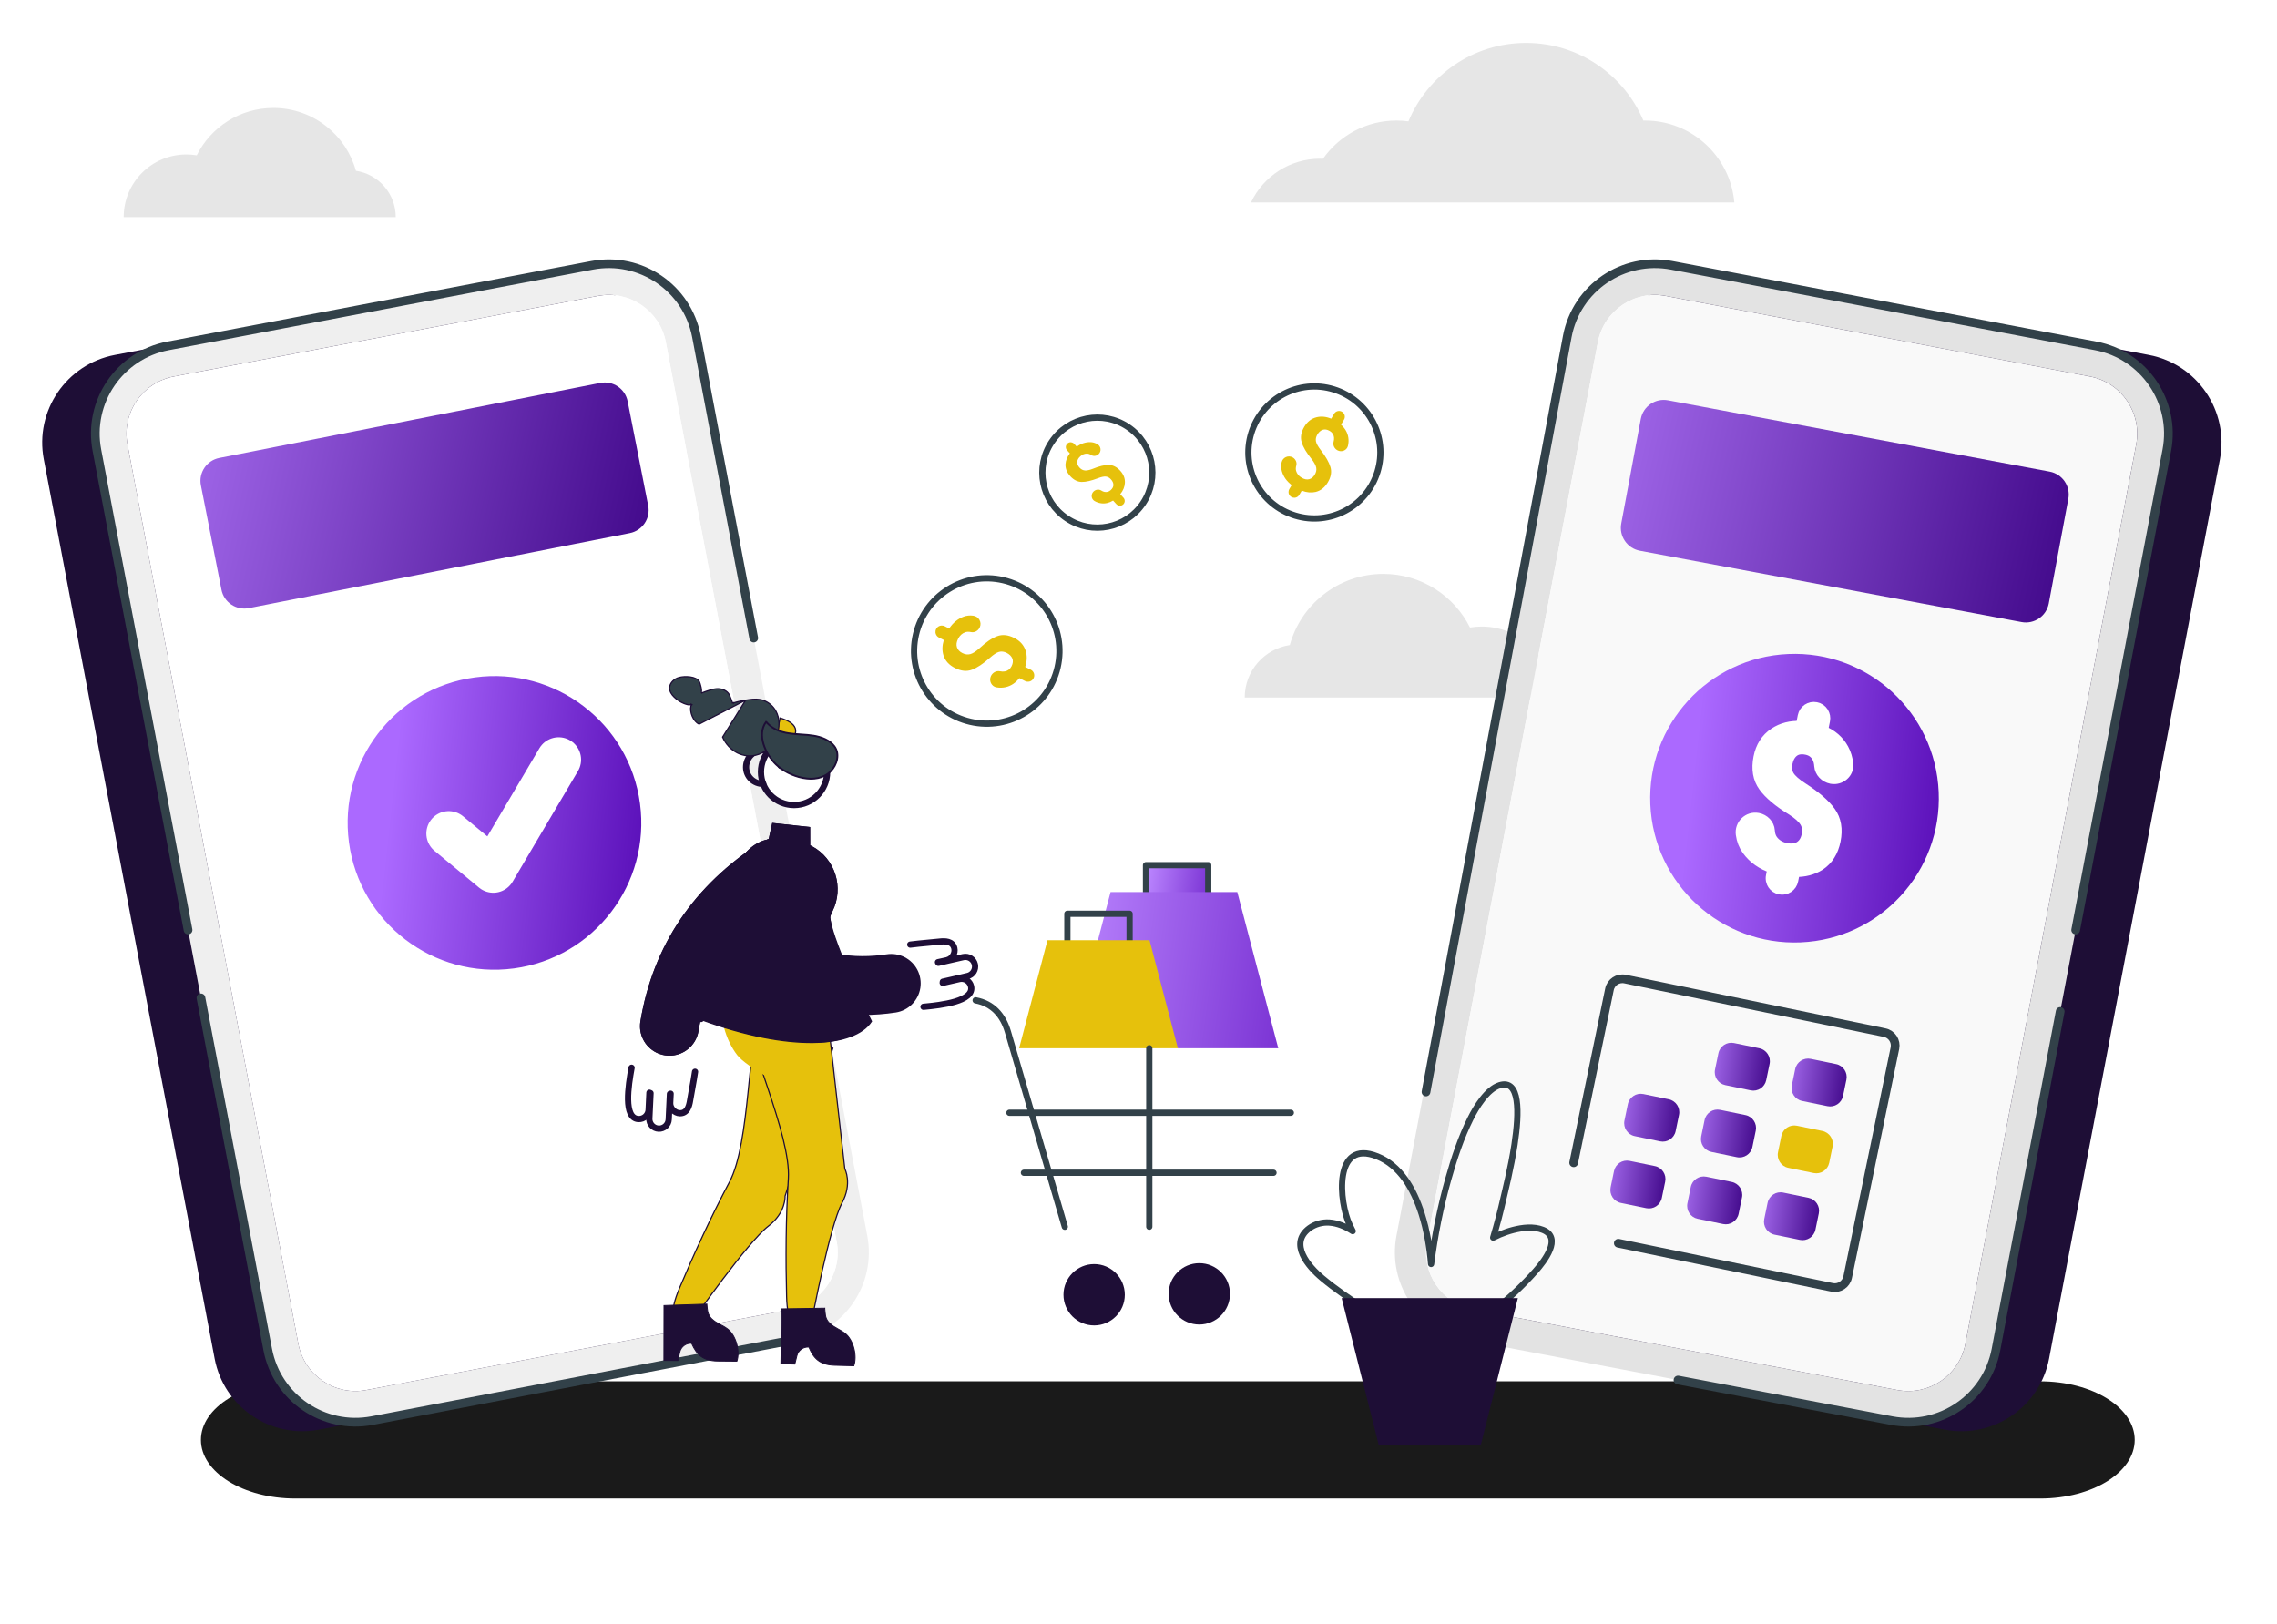 <svg width="244" height="174" viewBox="0 0 244 174" fill="none" xmlns="http://www.w3.org/2000/svg">
<g clip-path="url(#clip0_2020_147346)">
<path d="M133.383 74.741H166.386C166.386 70.541 162.983 67.138 158.783 67.138C158.351 67.138 157.932 67.173 157.522 67.242C155.819 63.834 152.297 61.496 148.226 61.496C145.784 61.496 143.538 62.34 141.765 63.755C140.07 65.1 138.804 66.972 138.213 69.121C135.48 69.533 133.383 71.891 133.383 74.741Z" fill="#E6E6E6"/>
<path d="M42.406 23.266H13.254C13.254 19.556 16.26 16.55 19.97 16.55C20.351 16.55 20.722 16.581 21.084 16.642C22.588 13.632 25.699 11.566 29.295 11.566C31.452 11.566 33.437 12.312 35.002 13.562C36.499 14.75 37.618 16.403 38.14 18.302C40.553 18.666 42.406 20.749 42.406 23.266Z" fill="#E6E6E6"/>
<path d="M185.846 21.69H134.055C135.367 18.921 138.188 17.004 141.456 17.004C141.562 17.004 141.665 17.007 141.768 17.013C143.509 14.534 146.386 12.915 149.645 12.915C150.08 12.915 150.509 12.943 150.927 13.002C152.982 8.066 157.851 4.598 163.531 4.598C169.18 4.598 174.024 8.027 176.099 12.918C176.155 12.915 176.211 12.915 176.266 12.915C181.294 12.915 185.42 16.773 185.846 21.69Z" fill="#E6E6E6"/>
<g filter="url(#filter0_f_2020_147346)">
<path d="M21.531 154.295C21.531 150.827 26.061 148.016 31.648 148.016H218.635C224.223 148.016 228.752 150.827 228.752 154.295C228.752 157.763 224.223 160.574 218.635 160.574H31.648C26.061 160.574 21.531 157.763 21.531 154.295Z" fill="#1A1A1A"/>
</g>
<g opacity="1">
<path d="M34.18 153.194L79.63 144.56C84.82 143.574 88.227 138.568 87.242 133.379L68.936 37.011C67.95 31.822 62.944 28.415 57.755 29.4L12.304 38.034C7.115 39.02 3.707 44.026 4.693 49.215L22.999 145.583C23.985 150.772 28.991 154.179 34.18 153.194Z" fill="#1E0E36"/>
</g>
<g opacity="1">
<path d="M92.934 132.412L89.767 114.761L92.934 132.412ZM74.628 36.042C73.642 30.853 68.637 27.446 63.447 28.431L17.998 37.065C12.808 38.051 9.399 43.056 10.384 48.246L28.691 144.615C29.677 149.805 34.684 153.212 39.874 152.226L85.323 143.592C90.513 142.606 93.92 137.601 92.934 132.412M89.657 133.034C90.298 136.407 88.074 139.675 84.701 140.315L39.251 148.949C35.876 149.59 32.611 147.365 31.97 143.992L13.664 47.623C13.023 44.25 15.245 40.986 18.621 40.344L64.07 31.711C67.443 31.07 70.71 33.292 71.351 36.665" fill="#EFEFEF"/>
</g>
<g opacity="1">
<path d="M89.654 133.035C90.295 136.408 88.071 139.675 84.698 140.316L39.248 148.95C35.873 149.591 32.608 147.366 31.967 143.993L13.661 47.624C13.02 44.251 15.242 40.986 18.618 40.345L64.067 31.712C67.44 31.071 70.707 33.292 71.348 36.666" fill="white"/>
</g>
<path d="M21.532 106.928L28.691 144.615C29.677 149.805 34.684 153.212 39.873 152.226L86.449 143.307M80.769 68.372L74.628 36.042C73.642 30.853 68.637 27.446 63.447 28.431L17.998 37.065C12.808 38.051 9.399 43.057 10.384 48.246L20.151 99.657" stroke="#324149" stroke-width="0.933" stroke-linecap="round" stroke-linejoin="round"/>
<g opacity="1">
<path d="M68.579 86.091C69.732 94.703 63.685 102.618 55.074 103.771C46.462 104.923 38.547 98.877 37.395 90.265C36.242 81.654 42.289 73.739 50.9 72.586C59.511 71.433 67.427 77.48 68.579 86.091Z" fill="url(#paint0_linear_2020_147346)"/>
<path d="M59.866 81.402L52.861 93.263L48.086 89.317" stroke="white" stroke-width="4.8" stroke-linecap="round" stroke-linejoin="round"/>
</g>
<path d="M67.49 57.123L26.666 65.162C25.312 65.428 23.997 64.547 23.731 63.192L21.528 52.007C21.261 50.652 22.143 49.338 23.498 49.071L64.321 41.032C65.676 40.765 66.99 41.647 67.257 43.002L69.46 54.187C69.726 55.541 68.844 56.856 67.49 57.123Z" fill="url(#paint1_linear_2020_147346)"/>
<path d="M129.472 97.719H122.805V92.707H129.472V97.719Z" fill="url(#paint2_linear_2020_147346)" stroke="#324149" stroke-width="0.667" stroke-linecap="round" stroke-linejoin="round"/>
<path d="M137.885 115.786H113.707L119.006 95.59H132.586L137.885 115.786Z" fill="url(#paint3_linear_2020_147346)"/>
<path d="M121.046 102.926H114.379V97.914H121.046V102.926Z" stroke="#324149" stroke-width="0.667" stroke-linecap="round" stroke-linejoin="round"/>
<path d="M127.448 117.011H107.98L112.247 100.75H123.181L127.448 117.011Z" fill="#E6C10C"/>
<path d="M105.828 112.324L111.411 131.45H134.837L140.3 112.324H105.828Z" fill="white"/>
<path d="M114.103 131.452L108.007 110.569C107.48 108.762 106.348 107.524 104.547 107.191" stroke="#324149" stroke-width="0.667" stroke-linecap="round" stroke-linejoin="round"/>
<path d="M125.23 138.642C125.23 140.457 126.702 141.929 128.517 141.929C130.332 141.929 131.804 140.457 131.804 138.642C131.804 136.827 130.332 135.355 128.517 135.355C126.702 135.355 125.23 136.827 125.23 138.642Z" fill="#1E0E36"/>
<path d="M113.961 138.74C113.961 140.555 115.432 142.026 117.248 142.026C119.063 142.026 120.534 140.555 120.534 138.74C120.534 136.925 119.063 135.453 117.248 135.453C115.432 135.453 113.961 136.925 113.961 138.74Z" fill="#1E0E36"/>
<path d="M123.156 112.324V131.45" stroke="#324149" stroke-width="0.667" stroke-linecap="round" stroke-linejoin="round"/>
<path d="M136.468 125.668H109.723" stroke="#324149" stroke-width="0.667" stroke-linecap="round" stroke-linejoin="round"/>
<path d="M138.324 119.238H108.164" stroke="#324149" stroke-width="0.667" stroke-linecap="round" stroke-linejoin="round"/>
<path d="M208.395 153.194L162.945 144.56C157.756 143.574 154.348 138.568 155.334 133.379L173.64 37.011C174.625 31.822 179.631 28.415 184.821 29.4L230.271 38.034C235.46 39.02 238.868 44.026 237.882 49.215L219.576 145.583C218.591 150.772 213.585 154.179 208.395 153.194Z" fill="#1E0E36"/>
<path d="M152.809 114.761L149.642 132.412L152.809 114.761ZM149.642 132.412C148.657 137.601 152.064 142.606 157.253 143.592L202.703 152.226C207.892 153.212 212.9 149.805 213.886 144.615L232.192 48.246C233.178 43.056 229.768 38.051 224.579 37.065L179.129 28.431C173.94 27.446 168.934 30.853 167.949 36.042M171.226 36.665C171.866 33.292 175.133 31.07 178.506 31.711L223.956 40.344C227.331 40.985 229.553 44.25 228.913 47.623L210.606 143.992C209.966 147.365 206.701 149.59 203.325 148.949L157.876 140.315C154.503 139.675 152.279 136.407 152.919 133.034" fill="#E3E3E3"/>
<path d="M152.919 133.035C152.278 136.408 154.502 139.675 157.875 140.316L203.325 148.95C206.7 149.591 209.965 147.366 210.606 143.993L228.912 47.624C229.552 44.251 227.33 40.986 223.955 40.345L178.505 31.712C175.132 31.071 171.866 33.292 171.225 36.666" fill="#F9F9F9"/>
<path d="M179.812 147.878L202.702 152.226C207.891 153.212 212.899 149.805 213.885 144.615L220.767 108.383M222.425 99.657L232.191 48.246C233.177 43.056 229.767 38.051 224.578 37.065L179.128 28.431C173.939 27.446 168.934 30.853 167.948 36.042L152.809 117.009" stroke="#324149" stroke-width="0.933" stroke-linecap="round" stroke-linejoin="round"/>
<path d="M216.628 66.657L175.729 59.015C174.372 58.762 173.477 57.456 173.73 56.099L175.824 44.893C176.078 43.536 177.384 42.641 178.741 42.895L219.64 50.537C220.997 50.79 221.892 52.096 221.638 53.453L219.544 64.659C219.291 66.016 217.985 66.911 216.628 66.657Z" fill="url(#paint4_linear_2020_147346)"/>
<path d="M168.633 124.595L172.469 106.01C172.626 105.246 173.373 104.755 174.137 104.912L201.959 110.654C202.722 110.812 203.214 111.559 203.056 112.323L197.994 136.85C197.836 137.614 197.089 138.105 196.326 137.948L173.416 133.219" stroke="#324149" stroke-width="0.933" stroke-linecap="round" stroke-linejoin="round"/>
<path d="M187.598 116.838L184.877 116.276C184.113 116.119 183.622 115.372 183.779 114.608L184.139 112.865C184.297 112.101 185.044 111.61 185.807 111.768L188.528 112.329C189.292 112.487 189.783 113.234 189.626 113.998L189.266 115.74C189.109 116.504 188.362 116.995 187.598 116.838Z" fill="url(#paint5_linear_2020_147346)"/>
<path d="M195.828 118.533L193.107 117.971C192.344 117.814 191.852 117.067 192.01 116.303L192.369 114.561C192.527 113.797 193.274 113.305 194.038 113.463L196.759 114.025C197.522 114.182 198.014 114.929 197.856 115.693L197.497 117.435C197.339 118.199 196.592 118.691 195.828 118.533Z" fill="url(#paint6_linear_2020_147346)"/>
<g opacity="1">
<path d="M177.891 122.303L175.17 121.741C174.406 121.583 173.915 120.837 174.072 120.073L174.432 118.33C174.59 117.566 175.337 117.075 176.1 117.233L178.821 117.794C179.585 117.952 180.076 118.699 179.919 119.463L179.559 121.205C179.401 121.969 178.655 122.46 177.891 122.303Z" fill="url(#paint7_linear_2020_147346)"/>
</g>
<path d="M186.117 123.998L183.397 123.436C182.633 123.279 182.141 122.532 182.299 121.768L182.659 120.025C182.816 119.262 183.563 118.77 184.327 118.928L187.048 119.489C187.812 119.647 188.303 120.394 188.145 121.158L187.786 122.9C187.628 123.664 186.881 124.155 186.117 123.998Z" fill="url(#paint8_linear_2020_147346)"/>
<path d="M194.348 125.697L191.627 125.136C190.863 124.978 190.372 124.231 190.529 123.467L190.889 121.725C191.047 120.961 191.794 120.469 192.557 120.627L195.278 121.189C196.042 121.346 196.533 122.093 196.376 122.857L196.016 124.6C195.859 125.363 195.112 125.855 194.348 125.697Z" fill="#E6C10C"/>
<path d="M176.41 129.463L173.69 128.901C172.926 128.743 172.434 127.997 172.592 127.233L172.952 125.49C173.109 124.726 173.856 124.235 174.62 124.393L177.341 124.954C178.104 125.112 178.596 125.859 178.438 126.623L178.079 128.365C177.921 129.129 177.174 129.62 176.41 129.463Z" fill="url(#paint9_linear_2020_147346)"/>
<path d="M184.641 131.162L181.92 130.6C181.156 130.443 180.665 129.696 180.822 128.932L181.182 127.19C181.34 126.426 182.087 125.934 182.85 126.092L185.571 126.653C186.335 126.811 186.826 127.558 186.669 128.322L186.309 130.064C186.151 130.828 185.405 131.32 184.641 131.162Z" fill="url(#paint10_linear_2020_147346)"/>
<path d="M192.871 132.861L190.15 132.3C189.387 132.142 188.895 131.395 189.053 130.631L189.412 128.889C189.57 128.125 190.317 127.634 191.081 127.791L193.802 128.353C194.565 128.51 195.057 129.257 194.899 130.021L194.54 131.764C194.382 132.527 193.635 133.019 192.871 132.861Z" fill="url(#paint11_linear_2020_147346)"/>
<path d="M207.746 84.864C208.114 93.397 201.496 100.612 192.963 100.98C184.43 101.348 177.215 94.73 176.847 86.197C176.479 77.665 183.097 70.449 191.63 70.081C200.163 69.713 207.378 76.332 207.746 84.864Z" fill="url(#paint12_linear_2020_147346)"/>
<path d="M196.11 87.018C195.52 86.205 194.531 85.35 193.146 84.458C192.405 83.981 191.912 83.547 191.673 83.152C191.439 82.764 191.371 82.305 191.477 81.776C191.588 81.219 191.818 80.795 192.173 80.517C192.527 80.24 192.995 80.156 193.576 80.272C194.151 80.386 194.554 80.692 194.803 81.193C194.924 81.443 194.994 81.731 195.015 82.059C195.06 82.721 195.589 83.253 196.24 83.383L196.27 83.389C197.206 83.562 198.089 82.804 197.989 81.863C197.926 81.289 197.768 80.764 197.505 80.278C197.032 79.403 196.288 78.754 195.272 78.339L195.5 77.194C195.558 76.901 195.501 76.609 195.353 76.372C195.349 76.359 195.34 76.345 195.33 76.331C195.166 76.084 194.908 75.905 194.597 75.843C194.286 75.781 193.98 75.848 193.733 76.013C193.487 76.178 193.308 76.435 193.246 76.746L193.025 77.856C191.912 77.805 190.955 78.048 190.16 78.579C189.28 79.167 188.73 80.028 188.503 81.173C188.259 82.4 188.433 83.429 189.032 84.25C189.626 85.07 190.624 85.909 192.023 86.761C192.733 87.213 193.209 87.643 193.457 88.053C193.705 88.462 193.775 88.94 193.665 89.492C193.554 90.049 193.301 90.463 192.907 90.726C192.507 90.988 192.004 91.059 191.382 90.936C190.736 90.807 190.248 90.502 189.903 90.025C189.713 89.755 189.603 89.416 189.581 89.009C189.539 88.36 189.025 87.843 188.391 87.717L188.362 87.711C187.355 87.529 186.476 88.386 186.611 89.395C186.694 90.022 186.908 90.571 187.258 91.055C187.909 91.954 188.829 92.606 190.016 92.989L189.837 93.887C189.801 94.069 189.807 94.253 189.865 94.424C189.887 94.526 189.93 94.62 189.985 94.71C189.988 94.723 189.998 94.737 190.007 94.751C190.172 94.997 190.429 95.176 190.74 95.238C190.969 95.284 191.2 95.257 191.399 95.18C191.472 95.146 191.541 95.111 191.604 95.068C191.85 94.904 192.03 94.647 192.091 94.335L192.284 93.367C193.335 93.393 194.229 93.162 194.983 92.683C195.846 92.116 196.398 91.243 196.633 90.064C196.874 88.849 196.703 87.838 196.11 87.018Z" fill="white"/>
<path d="M196.11 87.018C195.52 86.205 194.531 85.35 193.146 84.458C192.405 83.981 191.912 83.547 191.673 83.152C191.439 82.764 191.371 82.305 191.477 81.776C191.588 81.219 191.818 80.795 192.173 80.517C192.527 80.24 192.995 80.156 193.576 80.272C194.151 80.386 194.554 80.692 194.803 81.193C194.924 81.443 194.994 81.731 195.015 82.059C195.06 82.721 195.589 83.253 196.24 83.383L196.27 83.389C197.206 83.562 198.089 82.804 197.989 81.863C197.926 81.289 197.768 80.764 197.505 80.278C197.032 79.403 196.288 78.754 195.272 78.339L195.5 77.194C195.558 76.901 195.501 76.609 195.353 76.372C195.349 76.359 195.34 76.345 195.33 76.331C195.166 76.084 194.908 75.905 194.597 75.843C194.286 75.781 193.98 75.848 193.733 76.013C193.487 76.178 193.308 76.435 193.246 76.746L193.025 77.856C191.912 77.805 190.955 78.048 190.16 78.579C189.28 79.167 188.73 80.028 188.503 81.173C188.259 82.4 188.433 83.429 189.032 84.25C189.626 85.07 190.624 85.909 192.023 86.761C192.733 87.213 193.209 87.643 193.457 88.053C193.705 88.462 193.775 88.94 193.665 89.492C193.554 90.049 193.301 90.463 192.907 90.726C192.507 90.988 192.004 91.059 191.382 90.936C190.736 90.807 190.248 90.502 189.903 90.025C189.713 89.755 189.603 89.416 189.581 89.009C189.539 88.36 189.025 87.843 188.391 87.717L188.362 87.711C187.355 87.529 186.476 88.386 186.611 89.395C186.694 90.022 186.908 90.571 187.258 91.055C187.909 91.954 188.829 92.606 190.016 92.989L189.837 93.887C189.801 94.069 189.807 94.253 189.865 94.424C189.887 94.526 189.93 94.62 189.985 94.71C189.988 94.723 189.998 94.737 190.007 94.751C190.172 94.997 190.429 95.176 190.74 95.238C190.969 95.284 191.2 95.257 191.399 95.18C191.472 95.146 191.541 95.111 191.604 95.068C191.85 94.904 192.03 94.647 192.091 94.335L192.284 93.367C193.335 93.393 194.229 93.162 194.983 92.683C195.846 92.116 196.398 91.243 196.633 90.064C196.874 88.849 196.703 87.838 196.11 87.018Z" stroke="white" stroke-width="1.213" stroke-miterlimit="10"/>
<path d="M103.976 77.342C99.786 76.368 97.179 72.182 98.153 67.992C99.127 63.802 103.314 61.195 107.504 62.169C111.694 63.143 114.301 67.329 113.327 71.519C112.353 75.709 108.166 78.316 103.976 77.342Z" fill="white"/>
<path d="M103.976 77.342C99.786 76.368 97.179 72.182 98.153 67.992C99.127 63.802 103.314 61.195 107.504 62.169C111.694 63.143 114.301 67.329 113.327 71.519C112.353 75.709 108.166 78.316 103.976 77.342Z" stroke="#324149" stroke-width="0.667" stroke-linecap="round" stroke-linejoin="round"/>
<path d="M104.149 71.765C104.705 71.559 105.35 71.131 106.078 70.483C106.467 70.137 106.792 69.924 107.055 69.851C107.314 69.779 107.586 69.814 107.87 69.957C108.17 70.109 108.375 70.308 108.477 70.553C108.579 70.799 108.553 71.079 108.395 71.392C108.238 71.702 108 71.883 107.675 71.945C107.514 71.974 107.338 71.969 107.148 71.928C106.764 71.849 106.377 72.066 106.199 72.417L106.191 72.433C105.944 72.938 106.236 73.561 106.788 73.654C107.125 73.709 107.449 73.703 107.768 73.63C108.342 73.499 108.829 73.178 109.227 72.665L109.843 72.977C110.001 73.056 110.177 73.07 110.335 73.023C110.343 73.023 110.352 73.02 110.362 73.017C110.529 72.962 110.671 72.844 110.756 72.676C110.841 72.509 110.851 72.324 110.796 72.157C110.741 71.991 110.623 71.848 110.456 71.763L109.859 71.462C110.064 70.835 110.078 70.251 109.901 69.714C109.705 69.12 109.302 68.67 108.686 68.359C108.025 68.025 107.412 67.96 106.849 68.172C106.287 68.38 105.651 68.816 104.943 69.478C104.573 69.81 104.253 70.013 103.98 70.09C103.707 70.166 103.424 70.13 103.127 69.98C102.827 69.829 102.632 69.619 102.544 69.352C102.458 69.083 102.497 68.785 102.667 68.451C102.842 68.103 103.093 67.873 103.42 67.752C103.604 67.687 103.814 67.678 104.05 67.73C104.426 67.809 104.803 67.598 104.975 67.257L104.983 67.241C105.246 66.696 104.898 66.06 104.301 65.977C103.931 65.924 103.584 65.959 103.253 66.081C102.638 66.31 102.12 66.73 101.713 67.346L101.23 67.102C101.132 67.052 101.026 67.027 100.92 67.033C100.858 67.029 100.798 67.038 100.738 67.056C100.73 67.056 100.72 67.059 100.711 67.062C100.544 67.117 100.401 67.235 100.317 67.402C100.254 67.525 100.233 67.662 100.245 67.787C100.253 67.834 100.262 67.879 100.277 67.921C100.331 68.088 100.45 68.231 100.617 68.315L101.138 68.579C100.957 69.173 100.947 69.719 101.1 70.225C101.286 70.807 101.695 71.26 102.33 71.58C102.984 71.911 103.587 71.974 104.149 71.765Z" fill="#E6C10C"/>
<path d="M147.607 50.554C146.463 54.288 142.509 56.388 138.775 55.244C135.041 54.1 132.942 50.146 134.085 46.412C135.229 42.678 139.183 40.578 142.917 41.722C146.651 42.866 148.751 46.82 147.607 50.554Z" fill="white"/>
<path d="M147.607 50.554C146.463 54.288 142.509 56.388 138.775 55.244C135.041 54.1 132.942 50.146 134.085 46.412C135.229 42.678 139.183 40.578 142.917 41.722C146.651 42.866 148.751 46.82 147.607 50.554Z" stroke="#324149" stroke-width="0.667" stroke-linecap="round" stroke-linejoin="round"/>
<path d="M142.569 50.05C142.416 49.533 142.069 48.923 141.528 48.223C141.238 47.849 141.066 47.541 141.016 47.298C140.967 47.06 141.016 46.815 141.163 46.567C141.32 46.304 141.512 46.131 141.741 46.054C141.97 45.977 142.222 46.019 142.496 46.181C142.766 46.342 142.915 46.569 142.951 46.867C142.968 47.016 142.952 47.174 142.904 47.344C142.808 47.687 142.98 48.051 143.287 48.233L143.301 48.242C143.743 48.498 144.326 48.272 144.444 47.778C144.515 47.476 144.529 47.182 144.483 46.889C144.401 46.361 144.14 45.9 143.701 45.507L144.021 44.969C144.103 44.831 144.126 44.672 144.094 44.526C144.094 44.519 144.092 44.51 144.09 44.501C144.051 44.347 143.953 44.21 143.806 44.123C143.66 44.036 143.493 44.015 143.339 44.054C143.185 44.093 143.048 44.191 142.96 44.338L142.65 44.86C142.096 44.635 141.568 44.586 141.07 44.712C140.519 44.852 140.087 45.19 139.766 45.728C139.423 46.305 139.326 46.857 139.483 47.38C139.636 47.902 139.991 48.506 140.547 49.187C140.825 49.543 140.988 49.846 141.041 50.098C141.093 50.35 141.042 50.604 140.888 50.864C140.732 51.126 140.53 51.29 140.283 51.353C140.034 51.414 139.767 51.36 139.474 51.185C139.17 51.005 138.977 50.763 138.889 50.46C138.841 50.289 138.846 50.098 138.907 49.887C139.003 49.551 138.835 49.198 138.537 49.02L138.523 49.012C138.046 48.739 137.448 49.016 137.335 49.55C137.265 49.883 137.275 50.199 137.365 50.507C137.533 51.078 137.882 51.573 138.415 51.98L138.163 52.402C138.112 52.488 138.082 52.582 138.081 52.679C138.074 52.734 138.078 52.789 138.09 52.845C138.09 52.852 138.092 52.861 138.094 52.87C138.133 53.024 138.231 53.161 138.378 53.248C138.485 53.312 138.607 53.34 138.722 53.337C138.765 53.333 138.806 53.327 138.846 53.317C139 53.278 139.136 53.18 139.223 53.033L139.495 52.578C140.022 52.779 140.516 52.822 140.983 52.715C141.522 52.583 141.957 52.24 142.288 51.685C142.628 51.114 142.722 50.571 142.569 50.05Z" fill="#E6C10C"/>
<path d="M114.31 55.542C111.606 53.731 110.881 50.07 112.693 47.365C114.504 44.66 118.165 43.936 120.869 45.747C123.574 47.558 124.298 51.219 122.487 53.924C120.676 56.629 117.015 57.353 114.31 55.542Z" fill="white"/>
<path d="M114.31 55.542C111.606 53.731 110.881 50.07 112.693 47.365C114.504 44.66 118.165 43.936 120.869 45.747C123.574 47.558 124.298 51.219 122.487 53.924C120.676 56.629 117.015 57.353 114.31 55.542Z" stroke="#324149" stroke-width="0.667" stroke-linecap="round" stroke-linejoin="round"/>
<path d="M115.924 51.642C116.373 51.645 116.944 51.514 117.632 51.251C118 51.11 118.288 51.047 118.493 51.065C118.696 51.084 118.879 51.181 119.042 51.358C119.214 51.546 119.306 51.742 119.312 51.943C119.318 52.144 119.224 52.335 119.029 52.514C118.835 52.692 118.618 52.756 118.371 52.713C118.249 52.691 118.126 52.64 118.003 52.56C117.752 52.401 117.42 52.451 117.201 52.652L117.191 52.661C116.88 52.953 116.92 53.472 117.286 53.685C117.51 53.815 117.741 53.897 117.986 53.93C118.427 53.991 118.858 53.895 119.277 53.638L119.63 54.024C119.72 54.122 119.841 54.179 119.966 54.188C119.971 54.19 119.979 54.191 119.986 54.191C120.119 54.197 120.252 54.151 120.356 54.056C120.461 53.96 120.518 53.831 120.524 53.699C120.53 53.566 120.484 53.434 120.388 53.329L120.046 52.956C120.359 52.567 120.525 52.158 120.544 51.73C120.565 51.257 120.4 50.831 120.047 50.445C119.669 50.032 119.252 49.822 118.797 49.821C118.344 49.818 117.776 49.956 117.099 50.236C116.748 50.372 116.466 50.43 116.253 50.411C116.039 50.392 115.849 50.291 115.679 50.105C115.507 49.917 115.425 49.716 115.434 49.504C115.445 49.291 115.553 49.091 115.762 48.899C115.979 48.7 116.219 48.604 116.482 48.606C116.63 48.609 116.781 48.659 116.934 48.759C117.18 48.916 117.502 48.867 117.716 48.672L117.725 48.663C118.058 48.348 117.981 47.804 117.581 47.586C117.333 47.449 117.078 47.381 116.811 47.379C116.315 47.376 115.835 47.535 115.383 47.862L115.106 47.56C115.05 47.498 114.982 47.452 114.906 47.428C114.863 47.409 114.818 47.399 114.77 47.395C114.765 47.393 114.757 47.393 114.75 47.392C114.617 47.386 114.484 47.432 114.38 47.528C114.303 47.598 114.251 47.689 114.226 47.781C114.219 47.816 114.214 47.85 114.212 47.885C114.206 48.017 114.252 48.15 114.348 48.254L114.646 48.58C114.358 48.953 114.205 49.337 114.178 49.735C114.154 50.197 114.323 50.627 114.686 51.024C115.061 51.433 115.471 51.639 115.924 51.642Z" fill="#E6C10C"/>
<path d="M165.334 131.788C165.092 131.691 164.835 131.627 164.57 131.589C164.023 131.51 163.444 131.543 162.922 131.632C161.916 131.803 160.934 132.143 160.006 132.615C160.431 131.211 160.797 129.788 161.119 128.358C161.27 127.69 161.907 125.193 162.295 122.633C162.821 119.173 162.893 115.6 160.693 116.289C159.349 116.711 158.176 118.654 157.585 119.841C156.56 121.895 155.827 124.104 155.206 126.31C154.363 129.302 153.744 132.358 153.354 135.441C153.216 133.74 152.906 131.838 152.339 130.06C151.468 127.318 149.99 124.873 147.6 123.915C142.852 122.011 143.477 128.808 144.626 131.257C144.731 131.48 144.841 131.702 144.954 131.921C144.19 131.431 143.355 131.066 142.459 131.002C141.697 130.948 140.912 131.168 140.326 131.596C138.069 133.249 140.188 135.711 141.704 136.974C143.1 138.137 144.603 139.161 146.121 140.162H160.384C161.889 138.964 163.283 137.624 164.556 136.187C165.467 135.157 167.451 132.638 165.334 131.788Z" stroke="#324149" stroke-width="0.667" stroke-linecap="round" stroke-linejoin="round"/>
<path d="M162.652 139.102L158.67 154.865H147.751L143.77 139.102" fill="#1E0E36"/>
<path d="M84.126 128.17L84.127 128.181L84.127 128.182L84.127 128.182L84.127 128.182L84.127 128.186L84.127 128.2C84.128 128.212 84.128 128.231 84.128 128.256C84.127 128.306 84.124 128.38 84.114 128.473C84.095 128.659 84.049 128.923 83.945 129.233C83.736 129.852 83.291 130.653 82.344 131.378C81.784 131.807 80.997 132.654 80.134 133.679C79.27 134.706 78.326 135.915 77.452 137.071C76.578 138.227 75.773 139.329 75.187 140.143C74.894 140.55 74.655 140.885 74.49 141.118C74.407 141.235 74.343 141.326 74.3 141.388L74.25 141.458L74.243 141.468C74.237 141.47 74.229 141.474 74.219 141.478C74.194 141.488 74.156 141.503 74.108 141.521C74.012 141.555 73.878 141.6 73.724 141.637C73.412 141.711 73.031 141.755 72.72 141.648C72.566 141.595 72.43 141.505 72.326 141.364C72.223 141.222 72.15 141.024 72.129 140.75C72.087 140.199 72.256 139.352 72.796 138.071C74.336 134.421 76.168 130.419 78.179 126.635C78.736 125.587 79.135 124.105 79.442 122.434C79.749 120.763 79.966 118.896 80.156 117.075C80.203 116.627 80.249 116.181 80.293 115.742C80.43 114.396 80.561 113.11 80.713 111.984C80.915 110.487 81.155 109.285 81.492 108.604C81.656 108.274 81.894 108.085 82.185 108.003C82.479 107.92 82.834 107.944 83.229 108.053C84.022 108.269 84.957 108.816 85.856 109.453C86.753 110.09 87.608 110.813 88.239 111.378C88.555 111.66 88.814 111.902 88.994 112.074C89.085 112.16 89.155 112.228 89.203 112.275L89.248 112.32L84.13 128.158L84.126 128.17Z" fill="#E6C10C" stroke="#1E0E36" stroke-width="0.126"/>
<path d="M75.858 140.642C75.936 140.905 76.069 141.129 76.268 141.317L76.268 141.317C76.551 141.586 76.829 141.745 77.109 141.894C77.146 141.913 77.183 141.933 77.22 141.952C77.463 142.08 77.708 142.209 77.964 142.403C78.433 142.756 78.773 143.37 78.95 144.029C79.122 144.674 79.135 145.352 78.963 145.858L76.881 145.839C76.096 145.829 75.539 145.655 75.113 145.339C74.687 145.024 74.387 144.563 74.124 143.969L74.111 143.941L74.081 143.94C73.496 143.913 72.975 144.309 72.845 144.88L72.637 145.786L71.141 145.774L71.151 139.895L75.746 139.742C75.746 139.766 75.747 139.796 75.749 139.829C75.754 139.911 75.765 140.021 75.779 140.133C75.793 140.245 75.809 140.36 75.823 140.452C75.837 140.543 75.85 140.616 75.858 140.642ZM75.858 140.642L75.905 140.628L75.858 140.642C75.858 140.642 75.858 140.642 75.858 140.642Z" fill="#1E0E36" stroke="#1E0E36" stroke-width="0.098"/>
<path d="M90.529 125.247L90.534 125.257L90.534 125.257L90.534 125.257L90.535 125.258L90.536 125.261L90.543 125.273C90.548 125.285 90.556 125.302 90.566 125.325C90.586 125.371 90.614 125.439 90.643 125.528C90.702 125.705 90.77 125.965 90.803 126.29C90.868 126.94 90.793 127.854 90.229 128.905C89.895 129.526 89.528 130.623 89.165 131.912C88.801 133.204 88.441 134.695 88.121 136.108C87.802 137.522 87.523 138.858 87.325 139.842C87.226 140.333 87.147 140.736 87.092 141.017C87.065 141.157 87.044 141.267 87.03 141.341L87.014 141.426L87.011 141.437C87.007 141.442 87.001 141.449 86.994 141.456C86.975 141.476 86.946 141.506 86.91 141.541C86.837 141.613 86.733 141.708 86.608 141.806C86.355 142.002 86.026 142.199 85.698 142.23C85.536 142.245 85.375 142.22 85.223 142.133C85.07 142.047 84.922 141.897 84.789 141.656C84.524 141.171 84.328 140.33 84.292 138.94C84.189 134.98 84.207 130.578 84.478 126.302C84.553 125.117 84.305 123.603 83.896 121.954C83.487 120.305 82.914 118.515 82.336 116.777C82.194 116.35 82.052 115.925 81.911 115.507C81.48 114.224 81.069 112.999 80.743 111.91C80.31 110.463 80.032 109.269 80.059 108.51C80.072 108.141 80.211 107.871 80.442 107.676C80.676 107.48 81.008 107.355 81.414 107.291C82.225 107.161 83.302 107.273 84.384 107.484C85.464 107.693 86.541 108 87.349 108.254C87.753 108.38 88.089 108.494 88.324 108.576C88.442 108.617 88.534 108.65 88.597 108.673L88.657 108.695L90.528 125.235L90.529 125.247Z" fill="#E6C10C" stroke="#1E0E36" stroke-width="0.126"/>
<path d="M88.483 141.08C88.555 141.344 88.685 141.57 88.881 141.763L88.881 141.763C89.159 142.036 89.434 142.2 89.711 142.354C89.748 142.374 89.784 142.394 89.821 142.414C90.062 142.546 90.304 142.679 90.558 142.877C91.02 143.239 91.35 143.859 91.514 144.521C91.676 145.168 91.676 145.847 91.495 146.35L89.414 146.295C88.63 146.27 88.076 146.086 87.656 145.764C87.235 145.441 86.943 144.975 86.69 144.376L86.678 144.348L86.648 144.346C86.063 144.31 85.536 144.696 85.396 145.265L85.172 146.168L83.676 146.129L83.789 140.251L88.386 140.179C88.385 140.203 88.386 140.232 88.387 140.265C88.391 140.348 88.4 140.458 88.412 140.57C88.424 140.682 88.438 140.797 88.451 140.89C88.463 140.98 88.475 141.054 88.483 141.08ZM88.483 141.08L88.53 141.067L88.483 141.08C88.483 141.08 88.483 141.08 88.483 141.08Z" fill="#1E0E36" stroke="#1E0E36" stroke-width="0.098"/>
<path d="M84.342 116.559C84.342 116.559 80.015 114.388 78.985 113.043C77.835 111.542 76.829 108.768 77.614 106.558C79.102 102.366 88.498 106.409 88.498 106.409L84.342 116.559Z" fill="#E6C10C"/>
<path d="M86.967 90.727L86.968 90.727C89.435 92.039 90.396 95.115 89.149 97.617L89.208 97.646L89.149 97.617C89.071 97.775 89.005 97.922 88.961 98.048C88.919 98.17 88.893 98.282 88.905 98.365C89.114 99.831 89.972 102.697 90.775 105.191C91.177 106.44 91.566 107.597 91.855 108.442C91.999 108.864 92.118 109.209 92.201 109.448C92.243 109.567 92.275 109.66 92.297 109.724L92.321 109.79C91.407 111.18 89.559 111.733 86.956 111.639C84.339 111.544 80.982 110.797 77.101 109.62C77.073 109.612 77.039 109.586 77.002 109.533C76.966 109.481 76.931 109.409 76.899 109.32C76.835 109.144 76.783 108.915 76.742 108.676C76.677 108.295 76.639 107.9 76.618 107.678C76.613 107.621 76.609 107.576 76.605 107.545L76.54 107.552L76.605 107.545C76.435 105.998 76.965 104.473 77.646 103.092L77.646 103.092C78.009 102.357 78.431 101.653 78.884 100.969L78.884 100.969C78.911 100.927 79.006 100.804 79.135 100.638C79.151 100.618 79.167 100.597 79.184 100.575C79.302 100.423 79.441 100.244 79.576 100.067C79.729 99.866 79.878 99.665 79.985 99.509C80.039 99.431 80.083 99.362 80.112 99.309C80.126 99.283 80.138 99.258 80.146 99.237C80.15 99.226 80.153 99.214 80.155 99.201C80.156 99.19 80.156 99.17 80.145 99.149L80.145 99.149L80.144 99.147C79.777 98.536 79.465 97.9 79.226 97.229L79.226 97.228C78.837 96.143 78.62 94.963 78.802 93.821L78.737 93.811L78.802 93.821C79.056 92.22 80.257 90.684 81.794 90.141L81.794 90.141C81.816 90.133 81.861 90.123 81.923 90.109C81.927 90.109 81.931 90.108 81.936 90.107C81.993 90.095 82.058 90.081 82.122 90.064C82.191 90.047 82.26 90.026 82.316 90C82.343 89.987 82.37 89.972 82.392 89.954C82.413 89.936 82.435 89.911 82.443 89.877L82.443 89.876L82.631 89.03L82.758 88.455L82.8 88.266L82.803 88.251L86.748 88.68L86.751 90.575L86.751 90.616L86.787 90.634C86.848 90.664 86.908 90.695 86.967 90.727Z" fill="#1E0E36" stroke="#1E0E36" stroke-width="0.131"/>
<path d="M86.97 90.727L86.97 90.727C89.437 92.039 90.398 95.115 89.151 97.617L89.21 97.646L89.151 97.617C89.073 97.775 89.007 97.922 88.963 98.048C88.921 98.17 88.895 98.282 88.907 98.366C89.012 99.103 89.346 100.166 89.786 101.343C90.227 102.522 90.774 103.818 91.309 105.023C91.844 106.228 92.365 107.341 92.753 108.154C92.947 108.56 93.108 108.891 93.22 109.12C93.276 109.235 93.32 109.324 93.35 109.385L93.379 109.444C92.458 110.837 90.286 111.662 87.147 111.704C83.991 111.747 79.879 110.996 75.138 109.257C75.063 109.229 75.011 109.19 74.975 109.143C74.938 109.095 74.914 109.036 74.903 108.966C74.879 108.822 74.905 108.641 74.954 108.441C74.989 108.303 75.033 108.161 75.076 108.021C75.096 107.958 75.115 107.896 75.134 107.834C75.192 107.638 75.241 107.448 75.24 107.295L75.174 107.296L75.24 107.295C75.224 104.537 76.338 101.585 78.727 100.056C78.757 100.036 78.861 99.983 79.005 99.908L79.032 99.894C79.169 99.824 79.334 99.739 79.494 99.653C79.665 99.562 79.83 99.47 79.95 99.394C80.01 99.356 80.061 99.321 80.095 99.29C80.112 99.275 80.129 99.259 80.141 99.241C80.15 99.227 80.171 99.188 80.146 99.147L80.146 99.147C79.779 98.536 79.468 97.9 79.228 97.229L79.228 97.228C78.839 96.143 78.623 94.963 78.804 93.821L78.739 93.811L78.804 93.821C79.058 92.22 80.259 90.684 81.796 90.141L81.796 90.141C81.818 90.133 81.863 90.123 81.925 90.109C81.929 90.109 81.933 90.108 81.938 90.107C81.995 90.095 82.061 90.081 82.124 90.064C82.193 90.047 82.262 90.026 82.318 90C82.345 89.987 82.372 89.972 82.394 89.954C82.415 89.936 82.437 89.911 82.445 89.877L82.445 89.876L82.633 89.03L82.76 88.455L82.802 88.266L82.805 88.251L86.75 88.68L86.753 90.575L86.753 90.616L86.79 90.634C86.85 90.664 86.91 90.695 86.97 90.727Z" fill="#1E0E36" stroke="#1E0E36" stroke-width="0.131"/>
<path d="M81.608 82.718C81.608 80.796 83.167 79.237 85.09 79.237C87.012 79.237 88.57 80.796 88.57 82.718C88.57 84.641 87.012 86.199 85.09 86.199C83.167 86.199 81.608 84.641 81.608 82.718Z" fill="white" stroke="#1E0E36" stroke-width="0.131"/>
<path d="M85.09 79.172C83.131 79.172 81.543 80.76 81.543 82.718C81.543 84.677 83.131 86.265 85.09 86.265C87.048 86.265 88.636 84.677 88.636 82.718C88.636 80.76 87.048 79.172 85.09 79.172Z" stroke="#1E0E36" stroke-width="0.667" stroke-linecap="round" stroke-linejoin="round"/>
<path d="M81.785 83.999C80.772 83.999 79.949 83.217 79.949 82.204C79.949 81.192 80.77 80.371 81.783 80.371C82.795 80.371 83.671 81.059 83.671 82.071" stroke="#1E0E36" stroke-width="0.667" stroke-linecap="round" stroke-linejoin="round"/>
<path d="M81.217 80.408L81.125 80.308C82.332 79.532 83.391 78.371 83.596 76.94C83.607 76.943 83.619 76.946 83.632 76.95C83.699 76.968 83.794 76.996 83.905 77.034C84.128 77.111 84.412 77.23 84.663 77.397C84.915 77.565 85.127 77.778 85.218 78.04C85.307 78.299 85.282 78.618 85.034 79.012C84.537 79.802 83.585 80.154 82.743 80.305C82.323 80.381 81.935 80.406 81.651 80.413C81.51 80.416 81.394 80.415 81.315 80.412C81.275 80.411 81.244 80.41 81.223 80.409L81.217 80.408Z" fill="#E6C10C" stroke="#1E0E36" stroke-width="0.131"/>
<path d="M79.903 75.026L79.903 75.026C79.857 75.033 79.516 75.092 79.192 75.164C79.029 75.2 78.873 75.238 78.76 75.274C78.704 75.292 78.661 75.308 78.636 75.322C78.623 75.329 78.618 75.332 78.618 75.333C78.618 75.333 78.618 75.333 78.618 75.333C78.618 75.333 78.622 75.329 78.625 75.321C78.628 75.312 78.629 75.3 78.624 75.288L78.501 75.332L78.563 75.31L78.501 75.332L78.501 75.332L78.501 75.332L78.501 75.332L78.501 75.332L78.501 75.33L78.499 75.325L78.491 75.304L78.463 75.226C78.439 75.161 78.406 75.073 78.37 74.978C78.297 74.787 78.214 74.574 78.166 74.476C77.954 74.037 77.432 73.804 76.927 73.798C76.677 73.794 76.368 73.862 76.056 73.956C75.772 74.041 75.49 74.146 75.257 74.234C75.236 74.241 75.215 74.249 75.195 74.257L75.149 74.134C75.148 74.134 75.148 74.134 75.148 74.134C75.148 74.134 75.154 74.131 75.161 74.11C75.169 74.085 75.173 74.049 75.172 74C75.171 73.903 75.152 73.775 75.124 73.642C75.095 73.51 75.058 73.375 75.024 73.265C74.989 73.153 74.958 73.074 74.943 73.047C74.777 72.756 74.397 72.598 73.962 72.537C73.531 72.476 73.07 72.514 72.772 72.593C72.239 72.734 71.765 73.181 71.753 73.712L71.753 73.712C71.744 74.089 71.962 74.412 72.233 74.682L72.233 74.682C72.514 74.962 72.875 75.205 73.241 75.358C73.327 75.393 73.514 75.471 73.692 75.508C73.782 75.527 73.863 75.534 73.926 75.523C73.988 75.513 74.022 75.488 74.039 75.45C74.039 75.45 74.039 75.45 74.039 75.45L74.099 75.476L74.159 75.502C74.135 75.557 74.096 75.594 74.05 75.619C73.871 76.299 74.296 77.319 74.917 77.594L79.903 75.026ZM79.903 75.026C80.412 74.949 80.919 74.876 81.41 74.954C81.559 74.977 81.707 75.014 81.852 75.069C82.382 75.271 82.837 75.666 83.115 76.15C83.581 76.965 83.572 77.973 83.224 78.861C82.876 79.749 82.192 80.506 81.325 80.82L81.347 80.882L81.325 80.82C79.725 81.4 78.093 80.489 77.435 78.981L79.903 75.026Z" fill="#324149" stroke="#1E0E36" stroke-width="0.131"/>
<path d="M82.098 77.4C82.094 77.397 82.091 77.393 82.088 77.389C82.077 77.374 82.066 77.359 82.057 77.345C81.027 78.758 82.022 80.855 83.126 81.927C84.498 83.26 87.484 84.238 89.033 82.672C89.719 81.979 90.067 80.789 89.439 79.953C88.926 79.27 88.01 78.938 87.196 78.803C86.75 78.729 86.292 78.699 85.834 78.67C84.953 78.612 84.071 78.555 83.263 78.186C82.955 78.045 82.669 77.86 82.418 77.632C82.401 77.617 82.216 77.445 82.138 77.346C82.124 77.364 82.111 77.382 82.098 77.4ZM82.098 77.4C81.619 78.072 81.602 78.902 81.842 79.707C82.092 80.544 82.618 81.343 83.171 81.879C83.848 82.537 84.926 83.109 86.026 83.322C87.126 83.536 88.234 83.388 88.987 82.626C89.321 82.288 89.573 81.829 89.664 81.354C89.756 80.879 89.687 80.392 89.387 79.992L89.387 79.992C88.889 79.329 87.994 79.001 87.185 78.868L87.185 78.868C86.742 78.794 86.29 78.765 85.833 78.735C85.622 78.721 85.409 78.708 85.196 78.689C84.527 78.632 83.86 78.531 83.235 78.245L83.235 78.245C82.922 78.102 82.63 77.913 82.374 77.681L82.374 77.681C82.362 77.67 82.276 77.59 82.196 77.508C82.16 77.472 82.125 77.433 82.098 77.4Z" fill="#324149" stroke="#1E0E36" stroke-width="0.131"/>
<path d="M83.108 92.988C76.873 97.057 72.949 102.629 71.738 109.964" stroke="#1E0E36" stroke-width="6.312" stroke-linecap="round" stroke-linejoin="round"/>
<path d="M83.108 92.988C76.873 97.057 72.949 102.629 71.738 109.964" stroke="#1E0E36" stroke-width="6.312" stroke-linecap="round" stroke-linejoin="round"/>
<path d="M67.68 114.414C67.334 116.322 66.773 119.834 68.418 119.912C68.992 119.939 69.479 119.496 69.506 118.923L69.593 117.088C69.632 117.105 69.67 117.122 69.71 117.138L69.581 119.852C69.554 120.426 69.997 120.913 70.571 120.94C71.144 120.967 71.631 120.524 71.658 119.951L71.788 117.22C71.812 117.212 71.838 117.205 71.863 117.197C71.863 117.197 71.815 118.193 71.815 118.194C71.789 118.746 72.285 119.273 72.84 119.29C73.633 119.314 73.85 118.548 73.95 117.917C74.072 117.147 74.303 116.046 74.481 114.844" stroke="#1E0E36" stroke-width="0.667" stroke-linecap="round" stroke-linejoin="round"/>
<path d="M81.862 97.914C79.917 99.662 78.255 101.725 77.003 104.022C76.121 105.64 75.444 107.375 75.117 109.193" stroke="#1E0E36" stroke-width="0.667" stroke-linecap="round" stroke-linejoin="round"/>
<path d="M98.96 107.884C100.891 107.703 104.424 107.296 104.055 105.69C103.926 105.13 103.368 104.781 102.809 104.909L101.019 105.321C101.025 105.279 101.03 105.237 101.035 105.195L103.683 104.586C104.243 104.458 104.592 103.9 104.464 103.34C104.335 102.781 103.777 102.431 103.218 102.56L100.553 103.172C100.539 103.15 100.525 103.128 100.511 103.106C100.511 103.106 101.483 102.883 101.484 102.883C102.023 102.759 102.396 102.139 102.263 101.6C102.072 100.83 101.276 100.827 100.641 100.902C99.867 100.992 98.744 101.066 97.539 101.219" stroke="#1E0E36" stroke-width="0.667" stroke-linecap="round" stroke-linejoin="round"/>
<path d="M84.84 93.457C84.322 94.038 83.874 94.677 83.523 95.38C82.486 97.449 82.486 100.005 83.731 101.986C86.033 105.647 91.662 105.962 95.503 105.378" stroke="#1E0E36" stroke-width="6.312" stroke-linecap="round" stroke-linejoin="round"/>
</g>
<defs>
<filter id="filter0_f_2020_147346" x="8.075" y="134.56" width="234.131" height="39.47" filterUnits="userSpaceOnUse" color-interpolation-filters="sRGB">
<feFlood flood-opacity="0" result="BackgroundImageFix"/>
<feBlend mode="normal" in="SourceGraphic" in2="BackgroundImageFix" result="shape"/>
<feGaussianBlur stdDeviation="6.728" result="effect1_foregroundBlur_2020_147346"/>
</filter>
<linearGradient id="paint0_linear_2020_147346" x1="68.72" y1="103.912" x2="34.98" y2="100.204" gradientUnits="userSpaceOnUse">
<stop stop-color="#580DB7"/>
<stop offset="0.844" stop-color="#AB69FF"/>
</linearGradient>
<linearGradient id="paint1_linear_2020_147346" x1="69.507" y1="65.209" x2="19.75" y2="54.369" gradientUnits="userSpaceOnUse">
<stop stop-color="#400789"/>
<stop offset="1" stop-color="#9E64E7"/>
</linearGradient>
<linearGradient id="paint2_linear_2020_147346" x1="129.472" y1="97.719" x2="122.388" y2="96.683" gradientUnits="userSpaceOnUse">
<stop stop-color="#7830D2"/>
<stop offset="1" stop-color="#BB86FF"/>
</linearGradient>
<linearGradient id="paint3_linear_2020_147346" x1="137.885" y1="115.786" x2="112.093" y2="112.393" gradientUnits="userSpaceOnUse">
<stop stop-color="#7830D2"/>
<stop offset="1" stop-color="#BB86FF"/>
</linearGradient>
<linearGradient id="paint4_linear_2020_147346" x1="221.681" y1="66.7" x2="172.027" y2="55.719" gradientUnits="userSpaceOnUse">
<stop stop-color="#400789"/>
<stop offset="1" stop-color="#9E64E7"/>
</linearGradient>
<linearGradient id="paint5_linear_2020_147346" x1="189.655" y1="116.867" x2="183.348" y2="116.069" gradientUnits="userSpaceOnUse">
<stop stop-color="#400789"/>
<stop offset="1" stop-color="#9E64E7"/>
</linearGradient>
<linearGradient id="paint6_linear_2020_147346" x1="197.886" y1="118.562" x2="191.578" y2="117.764" gradientUnits="userSpaceOnUse">
<stop stop-color="#400789"/>
<stop offset="1" stop-color="#9E64E7"/>
</linearGradient>
<linearGradient id="paint7_linear_2020_147346" x1="179.948" y1="122.332" x2="173.641" y2="121.534" gradientUnits="userSpaceOnUse">
<stop stop-color="#400789"/>
<stop offset="1" stop-color="#9E64E7"/>
</linearGradient>
<linearGradient id="paint8_linear_2020_147346" x1="188.175" y1="124.027" x2="181.867" y2="123.229" gradientUnits="userSpaceOnUse">
<stop stop-color="#400789"/>
<stop offset="1" stop-color="#9E64E7"/>
</linearGradient>
<linearGradient id="paint9_linear_2020_147346" x1="178.468" y1="129.492" x2="172.16" y2="128.694" gradientUnits="userSpaceOnUse">
<stop stop-color="#400789"/>
<stop offset="1" stop-color="#9E64E7"/>
</linearGradient>
<linearGradient id="paint10_linear_2020_147346" x1="186.698" y1="131.191" x2="180.391" y2="130.393" gradientUnits="userSpaceOnUse">
<stop stop-color="#400789"/>
<stop offset="1" stop-color="#9E64E7"/>
</linearGradient>
<linearGradient id="paint11_linear_2020_147346" x1="194.929" y1="132.891" x2="188.621" y2="132.093" gradientUnits="userSpaceOnUse">
<stop stop-color="#400789"/>
<stop offset="1" stop-color="#9E64E7"/>
</linearGradient>
<linearGradient id="paint12_linear_2020_147346" x1="207.761" y1="100.995" x2="174.597" y2="97.351" gradientUnits="userSpaceOnUse">
<stop stop-color="#580DB7"/>
<stop offset="0.844" stop-color="#AB69FF"/>
</linearGradient>
<clipPath id="clip0_2020_147346">
<rect width="244" height="173.132" fill="white"/>
</clipPath>
</defs>
</svg>
